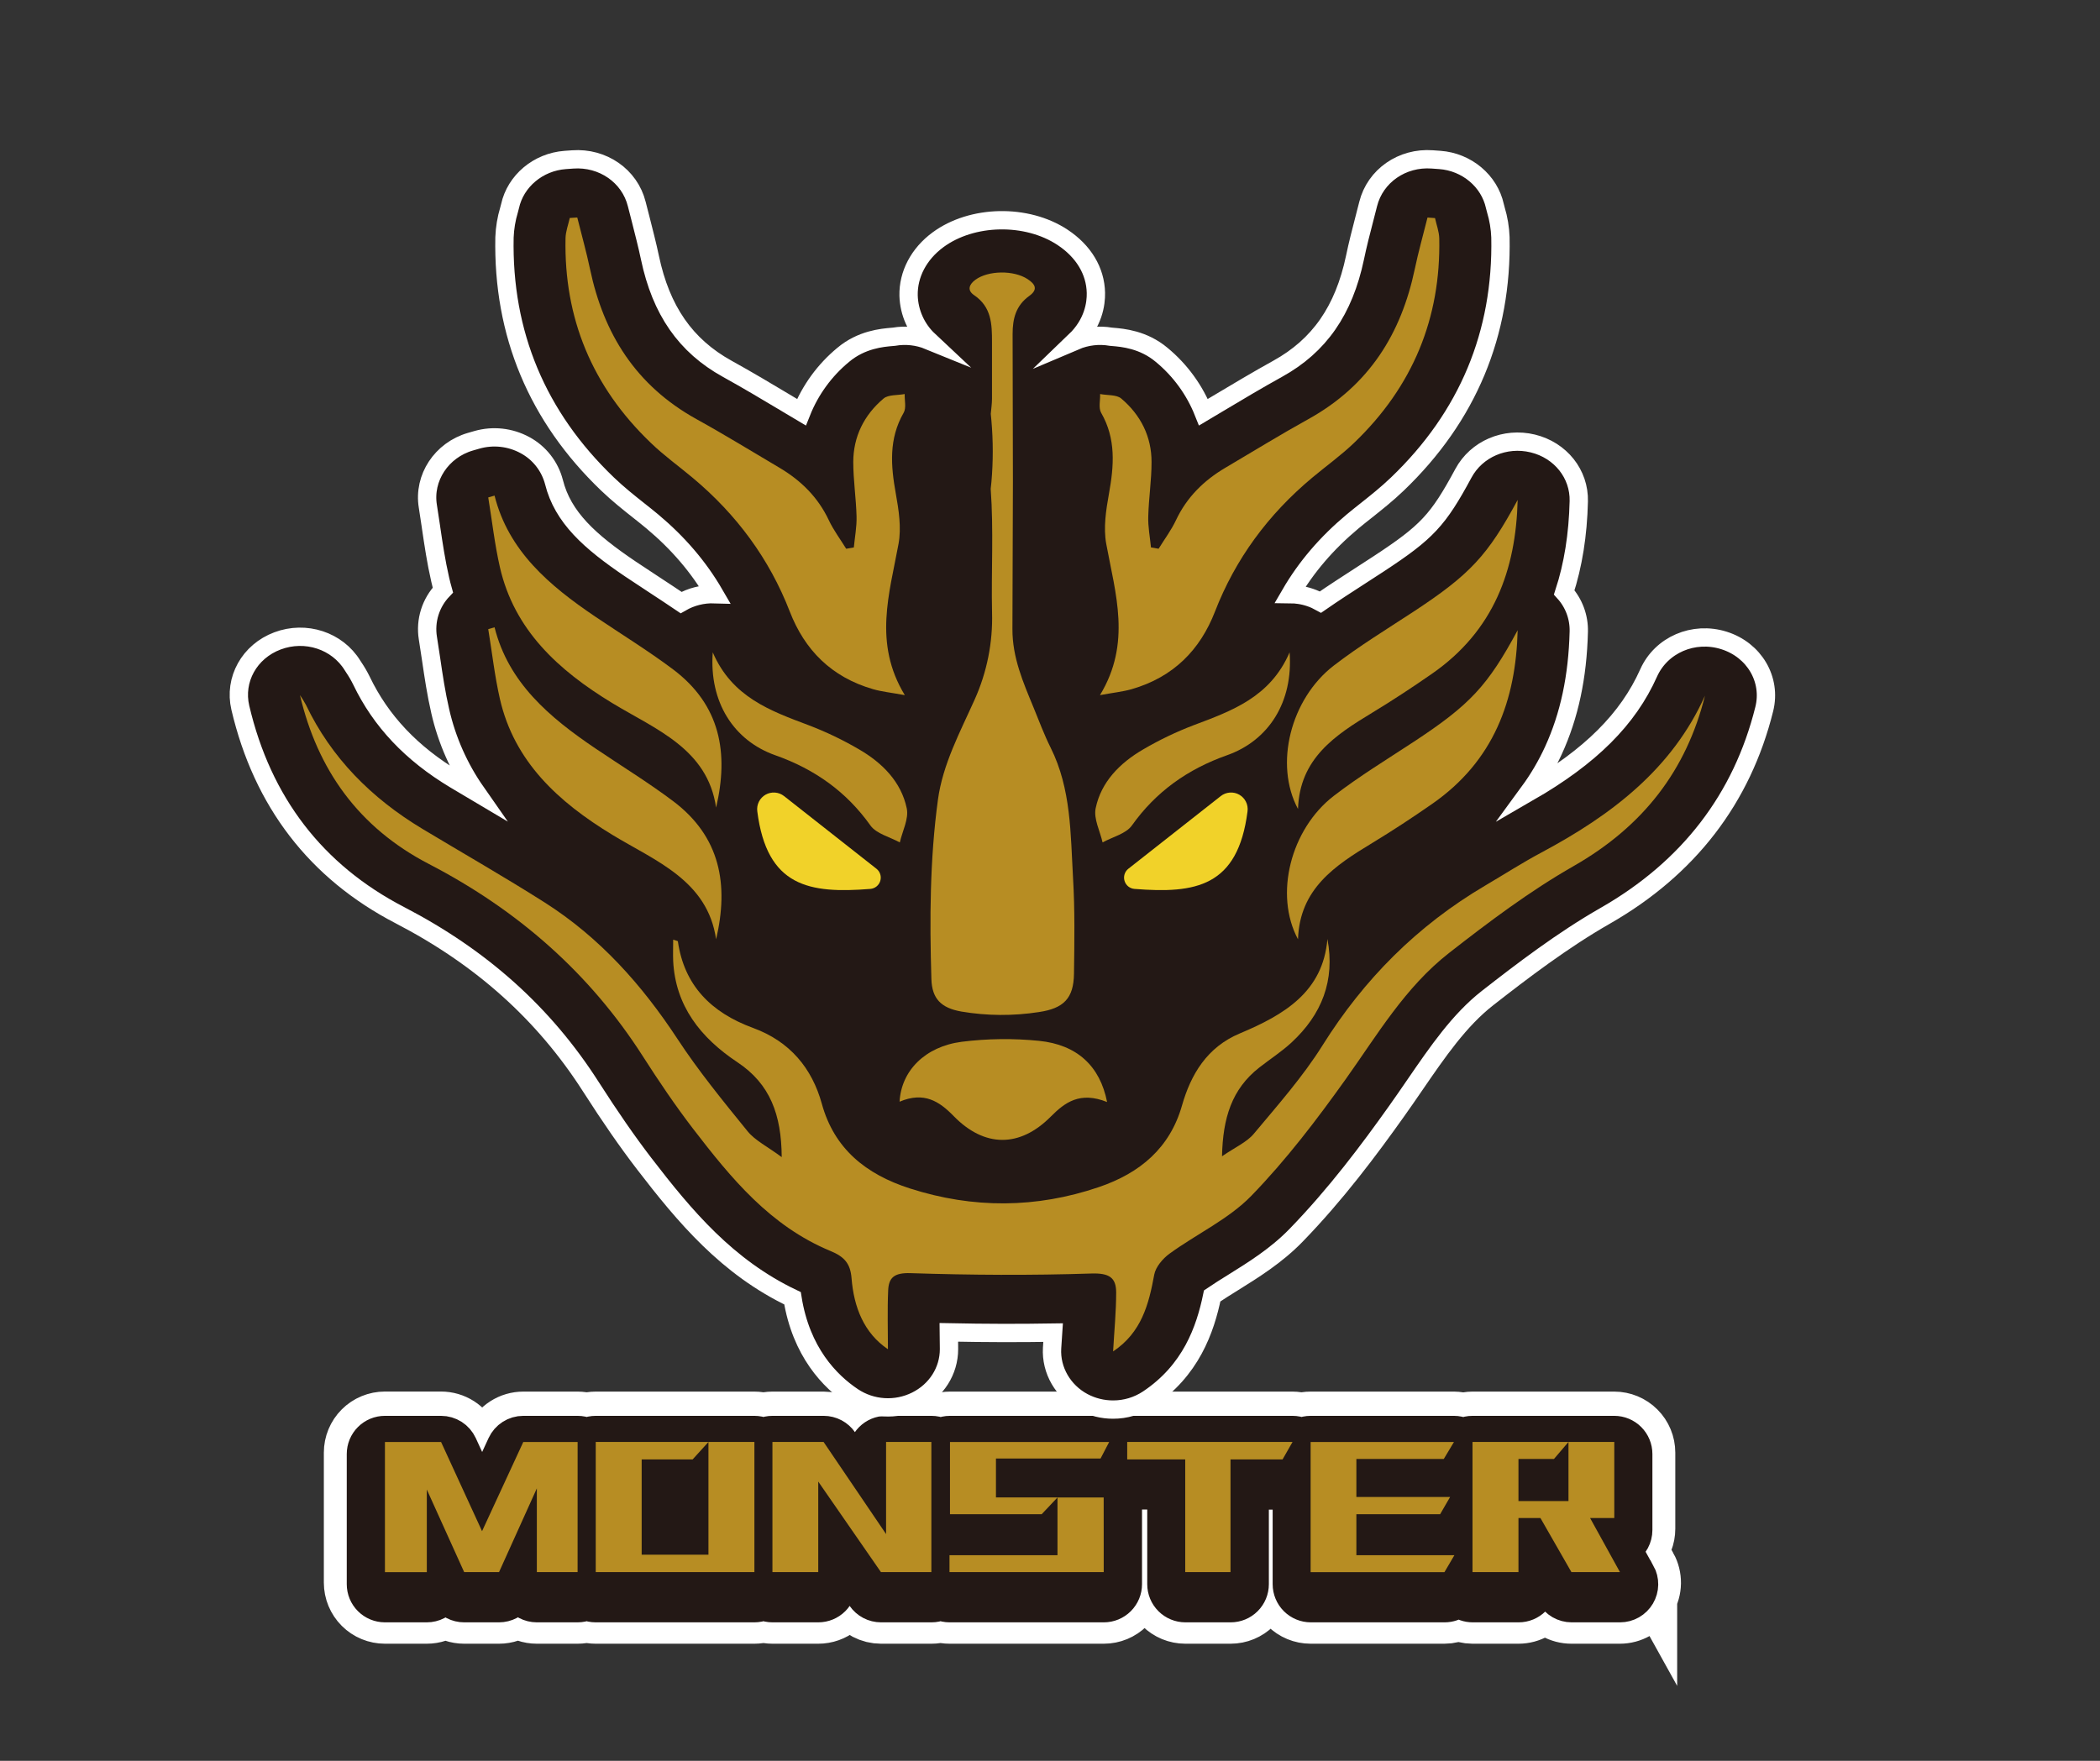 <svg width="155" height="130" viewBox="0 0 155 130" fill="none" xmlns="http://www.w3.org/2000/svg">
<rect x="0" y="0" width="155" height="130" fill="#333333" stroke="none"/>
<path d="M121.537 115.762L120.786 114.409C121.18 113.991 121.4 113.438 121.399 112.863V107.249C121.399 106.652 121.162 106.078 120.739 105.656C120.317 105.233 119.743 104.995 119.145 104.995H108.686C108.452 104.997 108.22 105.035 107.998 105.108C107.778 105.035 107.547 104.997 107.315 104.995H96.737C96.508 104.994 96.28 105.029 96.061 105.097C95.845 105.03 95.621 104.995 95.395 104.995H83.203C82.974 104.994 82.746 105.029 82.527 105.097C82.312 105.03 82.087 104.995 81.862 104.995H70.117C69.885 104.995 69.654 105.031 69.432 105.101C69.21 105.031 68.979 104.995 68.747 104.995H65.406C64.89 104.995 64.389 105.173 63.987 105.498C63.586 105.823 63.308 106.276 63.201 106.782L62.66 105.984C62.453 105.679 62.175 105.43 61.85 105.258C61.525 105.086 61.163 104.995 60.795 104.995H57.018C56.792 104.995 56.566 105.029 56.35 105.096C56.133 105.029 55.908 104.995 55.681 104.995H43.971C43.744 104.995 43.519 105.029 43.303 105.096C43.086 105.029 42.861 104.995 42.634 104.995H38.621C38.191 104.996 37.769 105.119 37.407 105.351C37.044 105.583 36.756 105.913 36.575 106.304L35.586 108.445L34.603 106.304C34.423 105.912 34.135 105.58 33.772 105.347C33.409 105.115 32.987 104.991 32.555 104.991H28.411C27.814 104.991 27.24 105.228 26.818 105.651C26.395 106.074 26.157 106.647 26.157 107.245V116.847C26.157 117.445 26.395 118.018 26.818 118.441C27.24 118.864 27.814 119.101 28.411 119.101H31.503C32.002 119.102 32.487 118.936 32.881 118.631C33.276 118.936 33.761 119.101 34.259 119.101H36.834C37.34 119.101 37.831 118.931 38.229 118.618C38.626 118.932 39.118 119.102 39.624 119.101H42.632C42.858 119.101 43.084 119.067 43.3 119.001C43.517 119.068 43.742 119.101 43.969 119.101H55.681C55.908 119.101 56.133 119.068 56.35 119.001C56.566 119.067 56.792 119.101 57.018 119.101H60.399C60.917 119.101 61.419 118.923 61.821 118.597C62.222 118.27 62.5 117.816 62.606 117.309L63.175 118.131C63.382 118.43 63.659 118.675 63.982 118.844C64.305 119.013 64.663 119.101 65.028 119.101H68.755C68.981 119.101 69.207 119.067 69.423 119.001C69.64 119.068 69.865 119.101 70.091 119.101H81.474C82.072 119.101 82.645 118.864 83.068 118.441C83.491 118.018 83.728 117.445 83.728 116.847V111.333C83.728 111.146 83.704 110.96 83.657 110.779H85.235V116.847C85.235 117.445 85.472 118.018 85.895 118.441C86.318 118.864 86.891 119.101 87.489 119.101H90.832C91.43 119.101 92.003 118.864 92.425 118.441C92.848 118.018 93.086 117.445 93.086 116.847V110.784H94.483V116.847C94.483 117.445 94.721 118.018 95.143 118.441C95.566 118.864 96.139 119.101 96.737 119.101H106.613C106.974 119.101 107.329 119.014 107.649 118.847C107.969 119.014 108.325 119.101 108.686 119.101H112.077C112.473 119.102 112.862 118.998 113.206 118.8C113.549 118.602 113.834 118.317 114.032 117.974C114.23 118.317 114.515 118.602 114.859 118.8C115.202 118.998 115.591 119.102 115.988 119.101H119.564C119.956 119.101 120.341 118.999 120.681 118.805C121.022 118.61 121.306 118.33 121.505 117.993C121.704 117.655 121.812 117.271 121.818 116.879C121.823 116.487 121.726 116.1 121.537 115.757V115.762ZM50.036 110.784V113.311H49.615V110.784H50.036Z" fill="white" stroke="white" stroke-width="4.508" stroke-miterlimit="10"/>
<path d="M121.043 116.139L120.071 114.378C120.306 114.224 120.499 114.014 120.633 113.767C120.766 113.52 120.836 113.243 120.836 112.962V107.349C120.836 106.9 120.658 106.47 120.341 106.153C120.024 105.836 119.594 105.658 119.145 105.658H108.686C108.45 105.658 108.216 105.707 108 105.804C107.785 105.708 107.551 105.658 107.315 105.658H96.738C96.508 105.658 96.28 105.705 96.069 105.796C95.858 105.705 95.63 105.658 95.401 105.658H83.203C82.973 105.658 82.745 105.705 82.534 105.796C82.323 105.705 82.096 105.658 81.866 105.658H70.117C69.881 105.658 69.648 105.707 69.432 105.804C69.216 105.707 68.983 105.658 68.747 105.658H65.408C64.959 105.658 64.529 105.836 64.212 106.153C63.895 106.47 63.717 106.9 63.717 107.349V108.645L62.194 106.4C62.039 106.171 61.831 105.984 61.587 105.855C61.343 105.726 61.071 105.658 60.795 105.658H57.018C56.788 105.658 56.561 105.705 56.35 105.796C56.139 105.704 55.911 105.658 55.682 105.658H43.971C43.741 105.658 43.514 105.704 43.303 105.796C43.092 105.705 42.864 105.658 42.634 105.658H38.621C38.298 105.658 37.982 105.751 37.711 105.925C37.439 106.099 37.222 106.347 37.087 106.64L35.585 109.891L34.092 106.642C33.956 106.348 33.74 106.1 33.468 105.925C33.195 105.751 32.879 105.658 32.555 105.658H28.412C27.963 105.658 27.533 105.836 27.216 106.153C26.899 106.47 26.721 106.9 26.721 107.349V116.96C26.721 117.408 26.899 117.838 27.216 118.155C27.533 118.472 27.963 118.65 28.412 118.65H31.503C31.773 118.65 32.039 118.586 32.279 118.462C32.518 118.338 32.725 118.158 32.881 117.938C33.038 118.158 33.244 118.338 33.484 118.462C33.724 118.586 33.99 118.65 34.261 118.65H36.834C37.108 118.65 37.379 118.583 37.622 118.455C37.865 118.327 38.074 118.141 38.229 117.914C38.384 118.141 38.592 118.327 38.835 118.455C39.078 118.583 39.349 118.65 39.624 118.65H42.632C42.862 118.65 43.089 118.604 43.3 118.513C43.512 118.604 43.74 118.651 43.971 118.65H55.682C55.911 118.65 56.139 118.604 56.35 118.513C56.561 118.604 56.788 118.65 57.018 118.65H60.399C60.848 118.65 61.278 118.472 61.595 118.155C61.912 117.838 62.09 117.408 62.09 116.96V115.686L63.638 117.922C63.794 118.147 64.001 118.33 64.243 118.457C64.486 118.584 64.755 118.65 65.028 118.65H68.755C68.985 118.65 69.212 118.604 69.423 118.513C69.634 118.604 69.862 118.65 70.091 118.65H81.474C81.922 118.65 82.353 118.472 82.67 118.155C82.987 117.838 83.165 117.408 83.165 116.96V111.437C83.165 111.211 83.119 110.986 83.03 110.778C82.941 110.569 82.812 110.38 82.648 110.223C82.829 110.288 83.02 110.321 83.212 110.321H85.804V116.96C85.804 117.408 85.982 117.838 86.299 118.155C86.616 118.472 87.046 118.65 87.495 118.65H90.836C91.285 118.65 91.715 118.472 92.032 118.155C92.349 117.838 92.527 117.408 92.527 116.96V110.329H94.679C94.808 110.328 94.936 110.313 95.061 110.285V116.96C95.061 117.408 95.24 117.838 95.556 118.155C95.874 118.472 96.303 118.65 96.752 118.65H106.627C107.002 118.65 107.367 118.525 107.664 118.294C107.959 118.525 108.324 118.65 108.699 118.65H112.092C112.54 118.65 112.97 118.472 113.287 118.155C113.604 117.838 113.782 117.408 113.782 116.96V116.488L114.535 117.801C114.683 118.059 114.896 118.273 115.153 118.422C115.411 118.571 115.703 118.65 116 118.65H119.576C119.87 118.65 120.159 118.574 120.414 118.428C120.669 118.282 120.882 118.072 121.032 117.819C121.181 117.566 121.262 117.278 121.266 116.984C121.27 116.69 121.198 116.4 121.056 116.143L121.043 116.139ZM50.605 110.663V114.317H49.051V110.663H50.605Z" fill="#231815" stroke="#231815" stroke-width="2.254" stroke-miterlimit="10"/>
<path d="M42.632 116.068H39.624V109.886L36.834 116.068H34.26L31.503 109.972V116.072H28.412V106.463H32.556L35.58 113.047L38.623 106.463H42.634L42.632 116.068Z" fill="#B78D23"/>
<path d="M47.361 107.747V114.781H52.29V106.459H55.682V116.068H43.971V106.459H52.293L51.123 107.747H47.361Z" fill="#B78D23"/>
<path d="M65.022 116.068L60.394 109.384V116.068H57.013V106.459H60.789L65.401 113.261V106.459H68.744V116.068H65.022Z" fill="#B78D23"/>
<path d="M81.465 116.068H70.082V114.819H78.053V110.557H81.462L81.465 116.068ZM73.511 107.68V110.554H78.056L76.886 111.794H70.118V106.463H81.867L81.231 107.683L73.511 107.68Z" fill="#B78D23"/>
<path d="M90.823 116.068H87.481V107.747H83.199V106.459H95.401L94.666 107.747H90.823V116.068Z" fill="#B78D23"/>
<path d="M107.349 114.819L106.613 116.072H96.737V106.463H107.315L106.564 107.716H100.113V110.523H107.031L106.295 111.794H100.113V114.819H107.349Z" fill="#B78D23"/>
<path d="M115.986 116.068L113.698 112.074H112.077V116.068H108.685V106.459H115.769L114.699 107.713H112.077V110.821H115.769V106.459H119.15V112.074H117.363L119.568 116.068H115.986Z" fill="#B78D23"/>
<path d="M127.242 47.283C125 46.58 122.612 47.611 121.687 49.68C120.159 53.099 117.404 55.85 112.851 58.48C113.554 57.52 114.158 56.493 114.654 55.413C115.833 52.844 116.446 49.972 116.529 46.628C116.555 45.563 116.17 44.528 115.455 43.738C116.115 41.71 116.469 39.496 116.529 37.009C116.579 34.993 115.183 33.238 113.133 32.741C111.083 32.244 108.979 33.15 108.013 34.943C106.142 38.414 105.325 39.289 101.764 41.626C101.313 41.922 100.862 42.214 100.401 42.511C99.44 43.132 98.451 43.77 97.464 44.453C96.981 44.183 96.453 44.002 95.906 43.919C95.686 43.886 95.466 43.868 95.244 43.866C96.404 41.87 97.916 40.103 99.825 38.506C100.14 38.243 100.472 37.979 100.824 37.701C101.579 37.102 102.359 36.484 103.136 35.74C108.331 30.765 110.891 24.634 110.746 17.517C110.72 16.83 110.607 16.148 110.408 15.489C110.381 15.39 110.35 15.277 110.338 15.222C109.933 13.359 108.26 11.953 106.271 11.809L105.717 11.769C103.491 11.604 101.501 12.989 100.984 15.062C100.887 15.448 100.787 15.834 100.687 16.22C100.453 17.122 100.212 18.05 100.011 19.022C99.19 22.92 97.377 25.526 94.31 27.223C92.8 28.059 91.327 28.94 89.9 29.792L89.863 29.814L88.826 30.432C88.169 28.785 87.109 27.329 85.742 26.2C84.39 25.064 82.864 24.934 82.127 24.872L82.001 24.861C81.109 24.706 80.192 24.813 79.359 25.168C80.711 23.868 80.905 22.418 80.888 21.62C80.854 20.005 79.98 18.55 78.426 17.522C75.781 15.772 71.743 15.852 69.233 17.703C67.818 18.747 67.027 20.25 67.062 21.829C67.081 22.452 67.222 23.065 67.478 23.633C67.734 24.201 68.1 24.713 68.554 25.139C67.739 24.806 66.846 24.71 65.978 24.861L65.85 24.872C65.115 24.934 63.585 25.064 62.236 26.2C60.87 27.329 59.809 28.785 59.153 30.432L58.12 29.817L58.082 29.793C56.657 28.942 55.184 28.062 53.673 27.226C50.606 25.528 48.793 22.923 47.972 19.024C47.768 18.053 47.521 17.122 47.296 16.223C47.197 15.836 47.096 15.45 46.999 15.064C46.483 12.991 44.492 11.607 42.266 11.771L41.714 11.811C39.723 11.958 38.051 13.361 37.645 15.224C37.633 15.279 37.602 15.392 37.574 15.495C37.376 16.152 37.263 16.831 37.236 17.517C37.091 24.634 39.651 30.765 44.846 35.74C45.623 36.484 46.403 37.102 47.158 37.701C47.511 37.979 47.843 38.243 48.157 38.506C50.057 40.098 51.574 41.87 52.733 43.868C51.871 43.841 51.018 44.054 50.27 44.486C49.617 44.044 48.971 43.62 48.34 43.206C47.744 42.815 47.128 42.411 46.537 42.014C43.534 39.985 41.54 38.2 40.888 35.59C40.737 35.013 40.47 34.472 40.101 34.003C39.733 33.533 39.272 33.145 38.746 32.862C37.659 32.272 36.385 32.133 35.196 32.474L34.727 32.609C32.586 33.227 31.234 35.28 31.58 37.385C31.662 37.888 31.736 38.394 31.815 38.928V38.941C31.998 40.18 32.187 41.466 32.491 42.788C32.55 43.045 32.615 43.306 32.688 43.566C32.243 44.031 31.911 44.593 31.718 45.208C31.526 45.822 31.479 46.473 31.581 47.109C31.664 47.617 31.74 48.123 31.819 48.664C32.001 49.904 32.19 51.19 32.495 52.512C32.983 54.655 33.882 56.683 35.141 58.485C34.62 58.176 34.096 57.864 33.578 57.553C30.368 55.626 28.112 53.238 26.68 50.252C26.511 49.908 26.319 49.577 26.103 49.26L26.087 49.234C26.065 49.201 26.044 49.169 26.023 49.136C24.896 47.3 22.56 46.536 20.482 47.317C18.404 48.098 17.251 50.175 17.739 52.254C19.371 59.209 23.33 64.36 29.507 67.563C35.543 70.694 40.149 74.83 43.594 80.207C45.045 82.474 46.299 84.283 47.539 85.901C50.562 89.835 53.682 93.555 58.495 95.85C59.129 99.81 61.245 101.986 62.951 103.127C63.635 103.581 64.426 103.847 65.246 103.898C66.065 103.95 66.883 103.785 67.619 103.42C69.116 102.677 70.045 101.216 70.045 99.607C70.045 99.197 70.045 98.784 70.037 98.368C72.705 98.422 75.24 98.428 77.727 98.387C77.701 98.76 77.675 99.142 77.653 99.536C77.559 101.167 78.465 102.733 79.962 103.527C80.638 103.883 81.39 104.07 82.154 104.069C83.073 104.072 83.972 103.802 84.737 103.294C87.899 101.186 88.954 98.174 89.47 95.676C89.945 95.353 90.466 95.028 91.013 94.688C92.511 93.756 94.207 92.7 95.659 91.206C98.606 88.171 101.051 84.894 103.055 82.077C103.528 81.414 103.986 80.746 104.429 80.101C106.12 77.638 107.715 75.311 109.797 73.685C112.356 71.685 115.349 69.403 118.463 67.623C124.622 64.103 128.577 58.964 130.219 52.349C130.765 50.166 129.484 47.987 127.242 47.283Z" fill="#231815" stroke="white" stroke-width="1.352" stroke-miterlimit="10"/>
<path d="M81.275 30.475C82.385 32.406 82.223 34.39 81.852 36.448C81.634 37.661 81.434 38.957 81.65 40.146C82.326 43.828 83.524 47.478 81.188 51.321C82.219 51.132 82.895 51.065 83.533 50.88C86.616 49.989 88.582 47.977 89.677 45.153C91.181 41.272 93.591 37.995 96.846 35.274C97.872 34.415 98.973 33.627 99.935 32.706C104.289 28.537 106.351 23.471 106.231 17.605C106.221 17.102 106.027 16.602 105.918 16.101L105.364 16.061C105.048 17.331 104.688 18.595 104.422 19.874C103.423 24.616 101.066 28.455 96.565 30.947C94.498 32.09 92.489 33.33 90.455 34.528C88.84 35.478 87.586 36.73 86.797 38.408C86.451 39.144 85.948 39.813 85.517 40.513L84.953 40.417C84.88 39.657 84.728 38.894 84.752 38.135C84.785 36.789 84.998 35.446 84.995 34.102C84.995 32.247 84.206 30.645 82.756 29.421C82.407 29.128 81.728 29.196 81.199 29.091C81.217 29.558 81.069 30.111 81.275 30.475Z" fill="#B78D23"/>
<path d="M51.126 35.275C54.381 37.996 56.791 41.273 58.295 45.154C59.389 47.978 61.356 49.99 64.439 50.881C65.076 51.066 65.753 51.133 66.784 51.322C64.448 47.479 65.649 43.829 66.321 40.147C66.538 38.958 66.338 37.667 66.12 36.449C65.749 34.39 65.587 32.405 66.697 30.476C66.907 30.112 66.758 29.558 66.775 29.092C66.246 29.192 65.567 29.129 65.217 29.422C63.766 30.646 62.985 32.248 62.979 34.103C62.979 35.447 63.189 36.791 63.222 38.136C63.242 38.895 63.093 39.658 63.021 40.418L62.457 40.514C62.026 39.814 61.523 39.145 61.176 38.409C60.387 36.731 59.136 35.479 57.518 34.525C55.489 33.327 53.475 32.087 51.408 30.945C46.907 28.453 44.55 24.613 43.551 19.872C43.281 18.593 42.925 17.328 42.608 16.058L42.055 16.093C41.942 16.593 41.751 17.094 41.741 17.596C41.621 23.467 43.684 28.528 48.038 32.698C48.998 33.628 50.1 34.416 51.126 35.275Z" fill="#B78D23"/>
<path d="M45.203 51.915C48.394 53.852 52.224 55.279 52.855 59.623C53.798 55.597 53.182 52.054 49.677 49.419C47.833 48.034 45.845 46.816 43.929 45.52C40.554 43.238 37.528 40.684 36.503 36.591L36.037 36.725C36.319 38.445 36.511 40.181 36.898 41.879C37.953 46.494 41.183 49.474 45.203 51.915Z" fill="#B78D23"/>
<path d="M98.444 49.141C95.262 51.595 94.032 56.431 95.805 59.727C95.929 55.987 98.546 54.279 101.271 52.627C102.779 51.713 104.253 50.743 105.698 49.739C110.258 46.572 111.89 42.075 112.018 36.909C109.807 41.012 108.505 42.419 104.316 45.169C102.34 46.465 100.308 47.706 98.444 49.141Z" fill="#B78D23"/>
<path d="M45.203 61.639C48.394 63.576 52.224 65.003 52.855 69.346C53.798 65.32 53.182 61.777 49.677 59.143C47.833 57.757 45.845 56.54 43.929 55.244C40.554 52.961 37.528 50.408 36.503 46.313L36.037 46.449C36.319 48.167 36.511 49.905 36.898 51.602C37.953 56.214 41.183 59.197 45.203 61.639Z" fill="#B78D23"/>
<path d="M98.444 58.761C95.262 61.215 94.032 66.05 95.805 69.346C95.929 65.607 98.546 63.898 101.271 62.246C102.779 61.331 104.253 60.362 105.698 59.357C110.258 56.189 111.89 51.694 112.018 46.528C109.807 50.631 108.505 52.038 104.316 54.787C102.34 56.085 100.308 57.325 98.444 58.761Z" fill="#B78D23"/>
<path d="M113.759 62.948C112.353 63.699 111.012 64.562 109.639 65.371C104.592 68.343 100.666 72.31 97.616 77.177C96.166 79.493 94.313 81.587 92.545 83.705C92.022 84.332 91.162 84.702 90.197 85.368C90.255 82.55 90.913 80.409 92.945 78.818C93.734 78.2 94.589 77.649 95.32 76.974C97.563 74.899 98.555 72.389 97.976 69.325C97.65 73.232 94.784 74.923 91.508 76.299C89.087 77.313 87.894 79.333 87.242 81.621C86.351 84.747 84.158 86.605 81.103 87.644C76.483 89.215 71.826 89.239 67.171 87.746C63.903 86.699 61.571 84.804 60.66 81.494C59.936 78.867 58.302 76.888 55.588 75.894C52.458 74.748 50.501 72.731 50.034 69.504C50.034 69.466 49.89 69.447 49.687 69.372C49.687 69.936 49.666 70.441 49.687 70.95C49.853 74.254 51.693 76.605 54.429 78.425C56.847 80.032 57.678 82.303 57.698 85.43C56.635 84.641 55.737 84.207 55.179 83.521C53.376 81.299 51.552 79.069 49.995 76.69C47.387 72.722 44.286 69.225 40.19 66.621C37.237 64.746 34.19 63.005 31.186 61.2C27.404 58.927 24.453 55.947 22.583 52.044C22.448 51.795 22.301 51.553 22.141 51.32C23.426 56.797 26.448 61.088 31.664 63.792C38.239 67.203 43.536 71.868 47.442 77.974C48.619 79.812 49.844 81.629 51.177 83.364C53.953 86.97 56.839 90.519 61.32 92.37C62.334 92.791 62.768 93.299 62.853 94.374C63.022 96.515 63.777 98.431 65.538 99.612C65.538 98.196 65.491 96.731 65.555 95.271C65.596 94.336 65.99 93.957 67.202 93.996C71.648 94.141 76.105 94.168 80.55 94.023C81.876 93.98 82.384 94.326 82.384 95.423C82.384 96.841 82.242 98.26 82.158 99.775C84.251 98.381 84.792 96.304 85.194 94.103C85.299 93.54 85.821 92.921 86.331 92.551C88.323 91.103 90.688 90.008 92.357 88.29C94.934 85.635 97.192 82.666 99.332 79.666C101.661 76.398 103.7 72.904 106.945 70.365C109.884 68.068 112.9 65.797 116.15 63.941C121.298 61 124.474 56.857 125.842 51.364C123.416 56.778 118.937 60.184 113.759 62.948Z" fill="#B78D23"/>
<path d="M83.542 60.948C85.307 58.462 87.649 56.789 90.571 55.757C93.636 54.674 95.458 51.837 95.185 48.161C93.76 51.469 90.929 52.479 88.101 53.542C86.814 54.033 85.57 54.63 84.382 55.326C82.646 56.334 81.271 57.737 80.87 59.674C80.709 60.452 81.191 61.351 81.381 62.195C82.114 61.792 83.113 61.554 83.542 60.948Z" fill="#B78D23"/>
<path d="M63.411 55.328C62.222 54.632 60.978 54.035 59.691 53.544C56.865 52.481 54.033 51.472 52.608 48.163C52.336 51.839 54.158 54.676 57.222 55.759C60.145 56.791 62.485 58.464 64.251 60.95C64.681 61.554 65.679 61.792 66.415 62.197C66.605 61.353 67.091 60.454 66.926 59.676C66.52 57.739 65.146 56.336 63.411 55.328Z" fill="#B78D23"/>
<path d="M73.176 35.59C73.308 34.081 73.308 32.563 73.176 31.054L73.129 30.556C73.16 30.179 73.219 29.802 73.219 29.429C73.219 18.88 73.219 35.802 73.219 25.259C73.219 23.941 73.193 22.667 71.894 21.788C71.376 21.437 71.518 21.01 71.988 20.66C72.941 19.958 74.833 19.936 75.853 20.611C76.423 20.988 76.627 21.378 75.965 21.851C74.98 22.562 74.739 23.526 74.74 24.668C74.763 41.081 74.782 30.024 74.727 46.436C74.719 48.549 75.516 50.366 76.287 52.238C76.693 53.23 77.067 54.238 77.546 55.197C79.073 58.255 79.011 61.562 79.2 64.814C79.342 67.169 79.302 69.535 79.27 71.895C79.245 73.698 78.521 74.45 76.678 74.721C74.782 75.015 72.852 75.003 70.96 74.683C69.445 74.415 68.789 73.725 68.745 72.277C68.612 67.862 68.632 63.445 69.227 59.055C69.583 56.419 70.863 54.05 71.939 51.649C72.847 49.63 73.286 47.432 73.223 45.219C73.157 42.176 73.347 39.133 73.123 36.09L73.176 35.59Z" fill="#B78D23"/>
<path d="M66.398 81.338C68.21 80.57 69.335 81.317 70.388 82.397C72.661 84.732 75.27 84.742 77.556 82.44C78.605 81.384 79.71 80.562 81.714 81.362C81.192 78.708 79.5 77.126 76.682 76.844C74.787 76.654 72.877 76.677 70.987 76.914C68.274 77.264 66.517 79.066 66.398 81.338Z" fill="#B78D23"/>
<path d="M64.693 64.141L57.871 58.774C57.679 58.623 57.447 58.533 57.203 58.515C56.96 58.497 56.716 58.551 56.504 58.672C56.292 58.793 56.121 58.975 56.012 59.194C55.904 59.412 55.863 59.659 55.895 59.901C56.607 65.475 59.727 65.987 64.241 65.628C64.408 65.614 64.567 65.551 64.698 65.445C64.828 65.34 64.924 65.198 64.972 65.038C65.021 64.877 65.021 64.706 64.971 64.546C64.921 64.386 64.824 64.245 64.693 64.141Z" fill="#F1D229"/>
<path d="M83.281 64.141L90.104 58.774C90.296 58.623 90.528 58.533 90.772 58.515C91.016 58.497 91.259 58.551 91.471 58.672C91.683 58.793 91.855 58.975 91.963 59.194C92.072 59.412 92.112 59.659 92.08 59.901C91.368 65.475 88.249 65.987 83.734 65.628C83.567 65.615 83.408 65.551 83.277 65.446C83.147 65.341 83.051 65.199 83.002 65.038C82.953 64.878 82.953 64.707 83.003 64.546C83.053 64.386 83.15 64.245 83.281 64.141Z" fill="#F1D229"/>
</svg>
